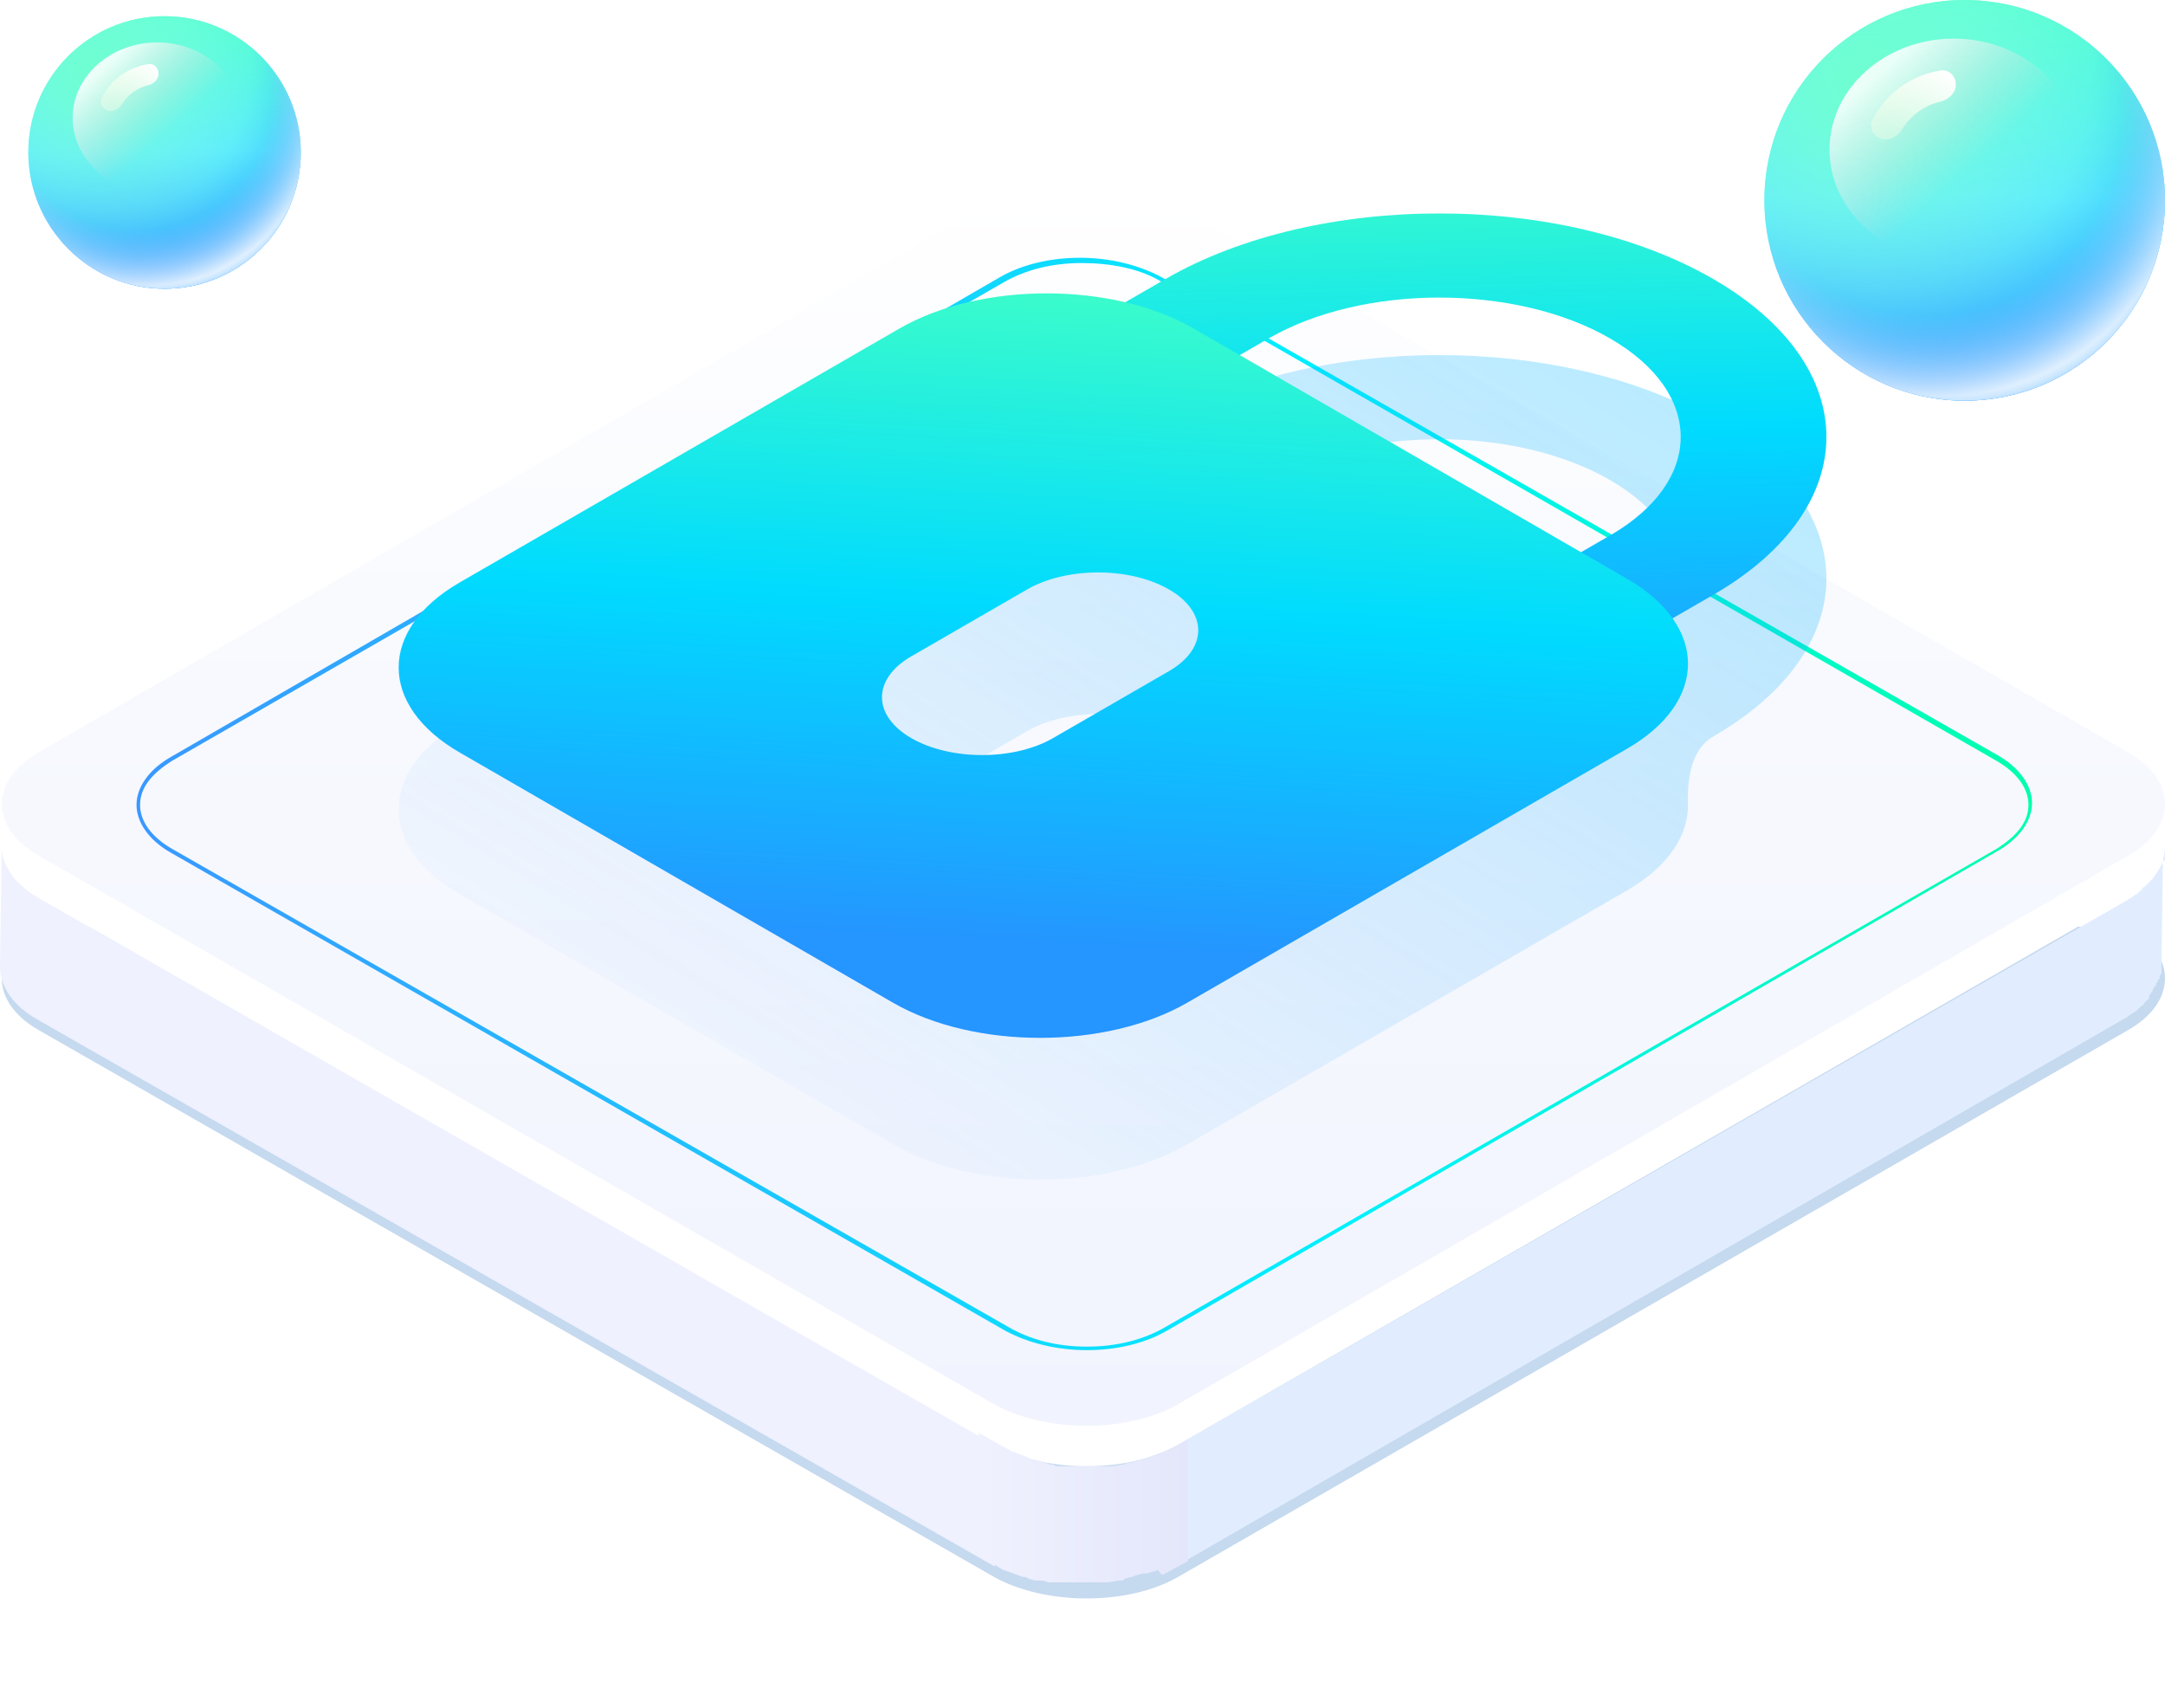 <svg width="535" height="422" viewBox="0 0 535 422" fill="none" xmlns="http://www.w3.org/2000/svg">
<g clip-path="url(#clip0_862_31683)">
<g filter="url(#filter0_f_862_31683)">
<path d="M9.639 254.554C-2.63 247.6 -2.63 235.866 9.639 228.912L244.496 230.215C256.764 223.262 276.92 223.262 289.627 230.215L525.798 228.912C538.066 235.866 538.066 247.6 525.798 254.554L290.941 389.723C278.673 396.677 258.517 396.677 245.81 389.723L9.639 254.554Z" fill="#C5D9EF"/>
</g>
<path d="M535 210.157C535 210.592 535 211.027 535 211.027C535 211.461 535 211.461 535 211.896C535 212.331 535 212.765 534.562 212.765C534.562 213.2 534.562 213.2 534.124 213.634C534.124 214.069 533.686 214.069 533.686 214.504C533.248 214.938 533.248 215.373 532.809 215.808C532.371 216.242 532.371 216.677 531.933 217.111C531.933 217.111 531.933 217.111 531.495 217.546C531.057 217.981 530.619 218.415 530.18 218.85C529.742 219.285 529.304 219.285 529.304 219.719C528.866 220.154 528.866 220.154 528.428 220.588C527.99 221.023 527.551 221.023 527.113 221.458C526.675 221.892 526.237 221.892 525.799 222.327L290.942 357.061L290.504 387.05L525.361 251.447C525.361 251.447 525.799 251.447 525.799 251.012C526.237 251.012 526.237 250.578 526.675 250.578C527.113 250.143 527.551 250.143 527.99 249.708C528.428 249.274 528.428 249.274 528.866 248.839C529.304 248.404 529.742 248.404 529.742 247.97C530.18 247.535 530.619 247.101 531.057 246.666C531.057 246.666 531.057 246.666 531.057 246.231C531.057 245.797 531.495 245.797 531.495 245.362L531.933 244.927C531.933 244.927 531.933 244.927 531.933 244.493C532.371 244.058 532.371 243.624 532.809 243.624C532.809 243.624 532.809 243.624 532.809 243.189C532.809 242.754 533.248 242.754 533.248 242.32C533.248 242.32 533.248 241.885 533.686 241.885C533.686 241.885 533.686 241.885 533.686 241.45C533.686 241.016 533.686 241.016 534.124 240.581V240.147C534.124 239.712 534.124 239.277 534.124 239.277C534.124 238.843 534.124 238.843 534.124 238.408C534.124 238.408 534.124 238.408 534.124 237.973L534.562 207.984C535 209.288 535 209.723 535 210.157Z" fill="#E1EDFF"/>
<path d="M9.64 221.892C3.505 218.415 0.438 213.634 0.438 208.854L0 238.843C0 243.623 3.067 248.404 9.201 251.881L245.811 387.05L246.249 357.061L9.64 221.892Z" fill="#EFF1FE"/>
<path d="M525.798 196.25C538.066 203.204 538.066 214.939 525.798 221.893L290.941 357.061C278.673 364.015 258.517 364.015 245.81 357.061L9.639 221.893C-2.63 214.939 -2.63 203.204 9.639 196.25L244.496 60.647C256.764 53.693 276.92 53.693 289.627 60.647L525.798 196.25Z" fill="white"/>
<path d="M9.639 211.461C-2.63 204.507 -2.63 192.772 9.639 185.818L244.496 50.215C256.764 43.261 276.92 43.261 289.627 50.215L525.798 185.818C538.066 192.772 538.066 204.507 525.798 211.461L290.941 347.064C278.673 354.018 258.517 354.018 245.81 347.064L9.639 211.461Z" fill="url(#paint0_linear_862_31683)"/>
<path d="M268.595 333.591C261.146 333.591 254.136 331.853 248.439 328.811L42.063 210.593C36.805 207.55 33.738 203.204 33.738 198.858C33.738 194.512 36.805 190.165 42.063 187.123L247.125 68.47C252.383 65.428 259.394 63.69 266.842 63.69C274.291 63.69 281.302 65.428 286.998 68.47L493.812 186.688C499.07 189.731 502.137 194.077 502.137 198.423C502.137 202.769 499.07 207.116 493.812 210.158L288.312 328.811C283.054 331.853 276.044 333.591 268.595 333.591ZM267.28 64.993C259.832 64.993 253.259 66.732 248.001 69.774L42.502 187.992C37.682 191.035 34.615 194.512 34.615 198.858C34.615 202.769 37.244 206.681 42.502 209.723L249.316 327.941C254.574 330.984 261.146 332.722 268.595 332.722C276.044 332.722 282.616 330.984 287.874 327.941L493.374 209.723C498.194 206.681 501.261 203.204 501.261 198.858C501.261 194.946 498.632 191.035 493.374 187.992L286.56 69.34C281.302 66.297 274.291 64.993 267.28 64.993Z" fill="url(#paint1_linear_862_31683)"/>
<path d="M287.875 388.788C288.751 388.353 292.694 386.18 293.571 385.745V355.756C292.694 356.191 289.189 357.929 288.313 358.364C287.875 358.364 287.875 358.798 287.436 358.798C286.56 359.233 285.684 359.668 284.807 359.668C284.369 359.668 284.369 360.102 283.931 360.102C283.493 360.102 283.055 360.537 282.178 360.537C281.74 360.537 281.302 360.972 280.864 360.972C280.426 360.972 279.549 361.406 279.111 361.406C278.673 361.406 278.235 361.406 277.797 361.841C276.482 361.841 275.606 362.275 274.291 362.275C273.853 362.275 273.415 362.275 272.977 362.275C272.101 362.275 271.662 362.275 270.786 362.275C270.348 362.275 269.91 362.275 269.472 362.275C269.033 362.275 268.157 362.275 267.719 362.275C267.281 362.275 266.843 362.275 266.404 362.275C265.966 362.275 265.528 362.275 264.652 362.275C264.214 362.275 263.775 362.275 263.337 362.275C262.899 362.275 262.461 362.275 261.585 362.275C261.146 362.275 260.708 362.275 260.27 361.841C259.832 361.841 258.956 361.841 258.517 361.406C258.079 361.406 257.641 361.406 257.203 360.972C256.327 360.972 255.888 360.537 255.012 360.537C254.574 360.537 254.136 360.537 254.136 360.102C252.821 359.668 251.945 359.233 250.63 358.798C250.192 358.798 249.754 358.364 248.878 357.929C248.44 357.929 248.44 357.495 248.001 357.495C247.125 357.06 242.744 354.452 241.867 354.018V384.441C242.744 384.876 246.687 387.049 247.125 387.484C247.563 387.484 247.563 387.918 248.001 387.918C248.44 387.918 248.878 388.353 249.316 388.353C250.63 388.788 251.507 389.222 252.821 389.657C252.821 389.657 252.821 389.657 253.259 389.657C253.698 389.657 253.698 389.657 254.136 390.091C254.574 390.091 255.45 390.526 255.888 390.526H256.327C256.765 390.526 256.765 390.526 257.203 390.526C257.641 390.526 258.079 390.526 258.956 390.961C259.394 390.961 259.394 390.961 259.832 390.961C260.27 390.961 260.27 390.961 260.708 390.961C261.146 390.961 261.585 390.961 262.023 390.961C262.461 390.961 262.461 390.961 262.899 390.961C263.337 390.961 263.337 390.961 263.775 390.961C264.214 390.961 264.652 390.961 265.09 390.961C265.528 390.961 265.528 390.961 265.966 390.961C265.966 390.961 266.404 390.961 266.843 390.961C267.281 390.961 268.157 390.961 268.595 390.961C269.033 390.961 269.033 390.961 269.472 390.961H269.91C270.786 390.961 271.224 390.961 272.101 390.961C272.539 390.961 272.539 390.961 272.977 390.961C272.977 390.961 272.977 390.961 273.415 390.961C274.73 390.961 275.606 390.526 276.92 390.526C277.359 390.526 277.797 390.526 277.797 390.091C278.235 390.091 279.111 389.657 279.549 389.657C279.988 389.657 280.426 389.222 280.864 389.222C281.302 389.222 281.74 388.788 282.617 388.788H283.055H283.493C284.369 388.353 285.246 388.353 286.122 387.918C286.998 389.222 287.436 389.222 287.875 388.788Z" fill="url(#paint2_linear_862_31683)"/>
<path fill-rule="evenodd" clip-rule="evenodd" d="M313.516 118.61C310.333 120.447 310.333 125.041 313.516 126.879L383.533 167.303C387.964 169.861 393.423 169.861 397.855 167.303C421.144 153.857 421.144 132.056 397.855 118.61C374.565 105.163 336.805 105.163 313.516 118.61ZM417.118 198.494C416.937 192.301 417.95 185.1 423.315 182.003C460.667 160.438 460.667 125.475 423.315 103.91C385.964 82.345 325.406 82.345 288.055 103.91C281.636 107.616 274.061 108.521 266.68 107.848C250.976 106.417 234.344 109.195 222.242 116.182L113.58 178.918C93.492 190.516 93.492 209.32 113.58 220.918L220.651 282.736C240.739 294.334 273.309 294.334 293.397 282.736L402.059 219.999C412.326 214.072 417.346 206.262 417.118 198.494ZM253.842 180.624C263.509 175.043 279.183 175.043 288.85 180.624C298.518 186.206 298.518 195.255 288.85 200.837L260.207 217.374C250.54 222.955 234.866 222.955 225.198 217.374C215.531 211.792 215.531 202.743 225.198 197.162L253.842 180.624Z" fill="url(#paint3_linear_862_31683)"/>
<path d="M263.876 82.87C277.597 83.308 291.185 85.466 303.587 89.342L313.516 83.609C336.806 70.163 374.565 70.163 397.855 83.609C421.145 97.056 421.145 118.856 397.855 132.303L387.926 138.035C394.64 145.196 398.377 153.04 399.137 160.962L423.316 147.003C460.667 125.438 460.667 90.474 423.316 68.91C385.965 47.345 325.406 47.345 288.055 68.91L263.876 82.87Z" fill="url(#paint4_linear_862_31683)"/>
<path fill-rule="evenodd" clip-rule="evenodd" d="M294.988 81.182C274.9 69.584 242.33 69.584 222.242 81.182L113.58 143.918C93.492 155.516 93.492 174.32 113.58 185.918L220.651 247.735C240.739 259.333 273.309 259.333 293.397 247.735L402.059 184.999C422.148 173.401 422.148 154.597 402.059 142.999L294.988 81.182ZM288.85 145.624C279.183 140.043 263.509 140.043 253.842 145.624L225.198 162.161C215.531 167.743 215.531 176.792 225.198 182.374C234.866 187.955 250.539 187.955 260.207 182.374L288.85 165.836C298.518 160.255 298.518 151.206 288.85 145.624Z" fill="url(#paint5_linear_862_31683)"/>
<circle cx="40.667" cy="37.667" r="33.667" fill="url(#paint6_linear_862_31683)"/>
<circle cx="40.667" cy="37.667" r="33.667" fill="url(#paint7_radial_862_31683)"/>
<circle cx="40.667" cy="37.667" r="33.667" fill="url(#paint8_radial_862_31683)"/>
<circle cx="40.667" cy="37.667" r="33.667" fill="url(#paint9_radial_862_31683)"/>
<circle cx="40.667" cy="37.667" r="33.667" fill="url(#paint10_radial_862_31683)"/>
<g style="mix-blend-mode:lighten">
<ellipse cx="38.843" cy="29.149" rx="20.89" ry="18.659" fill="url(#paint11_linear_862_31683)"/>
</g>
<g style="mix-blend-mode:lighten">
<path d="M26.628 27.315C25.277 26.895 24.503 25.445 25.14 24.181C26.249 21.982 27.872 20.067 29.888 18.61C31.904 17.152 34.23 16.209 36.666 15.844C38.066 15.635 39.201 16.823 39.176 18.239C39.152 19.654 37.969 20.75 36.591 21.074C35.266 21.385 34.008 21.956 32.892 22.763C31.776 23.57 30.84 24.586 30.13 25.747C29.391 26.954 27.98 27.735 26.628 27.315Z" fill="url(#paint12_linear_862_31683)"/>
</g>
<circle cx="485.5" cy="49.5" r="49.5" fill="url(#paint13_linear_862_31683)"/>
<circle cx="485.5" cy="49.5" r="49.5" fill="url(#paint14_radial_862_31683)"/>
<circle cx="485.5" cy="49.5" r="49.5" fill="url(#paint15_radial_862_31683)"/>
<circle cx="485.5" cy="49.5" r="49.5" fill="url(#paint16_radial_862_31683)"/>
<circle cx="485.5" cy="49.5" r="49.5" fill="url(#paint17_radial_862_31683)"/>
<g style="mix-blend-mode:lighten">
<ellipse cx="482.817" cy="36.977" rx="30.714" ry="27.434" fill="url(#paint18_linear_862_31683)"/>
</g>
<g style="mix-blend-mode:lighten">
<path d="M464.86 34.281C462.873 33.663 461.735 31.531 462.672 29.673C464.302 26.439 466.689 23.625 469.653 21.481C472.616 19.337 476.037 17.951 479.618 17.415C481.676 17.107 483.345 18.855 483.31 20.936C483.274 23.016 481.534 24.628 479.508 25.104C477.561 25.561 475.71 26.401 474.07 27.587C472.429 28.774 471.053 30.268 470.009 31.975C468.923 33.75 466.848 34.898 464.86 34.281Z" fill="url(#paint19_linear_862_31683)"/>
</g>
</g>
<defs>
<filter id="filter0_f_862_31683" x="-10.562" y="214" width="556.562" height="191.938" filterUnits="userSpaceOnUse" color-interpolation-filters="sRGB">
<feFlood flood-opacity="0" result="BackgroundImageFix"/>
<feBlend mode="normal" in="SourceGraphic" in2="BackgroundImageFix" result="shape"/>
<feGaussianBlur stdDeviation="5.5" result="effect1_foregroundBlur_862_31683"/>
</filter>
<linearGradient id="paint0_linear_862_31683" x1="267.84" y1="352.232" x2="267.84" y2="44.998" gradientUnits="userSpaceOnUse">
<stop stop-color="#F1F4FE"/>
<stop offset="0.58" stop-color="#F7F9FE"/>
<stop offset="1" stop-color="white"/>
</linearGradient>
<linearGradient id="paint1_linear_862_31683" x1="33.384" y1="198.621" x2="502.289" y2="198.621" gradientUnits="userSpaceOnUse">
<stop stop-color="#3A98FF"/>
<stop offset="0.628" stop-color="#00F0FF"/>
<stop offset="1" stop-color="#00FFAC"/>
</linearGradient>
<linearGradient id="paint2_linear_862_31683" x1="242.582" y1="373.938" x2="293.464" y2="373.938" gradientUnits="userSpaceOnUse">
<stop stop-color="#EFF1FE"/>
<stop offset="1" stop-color="#E4E7FB"/>
</linearGradient>
<linearGradient id="paint3_linear_862_31683" x1="408" y1="-73.5" x2="170.5" y2="310.5" gradientUnits="userSpaceOnUse">
<stop stop-color="#00CBFF" stop-opacity="0.44"/>
<stop offset="0.971" stop-color="#3A98FF" stop-opacity="0"/>
</linearGradient>
<linearGradient id="paint4_linear_862_31683" x1="400.837" y1="32.218" x2="405.107" y2="179.563" gradientUnits="userSpaceOnUse">
<stop stop-color="#40FFC6"/>
<stop offset="0.503" stop-color="#00DBFF"/>
<stop offset="1" stop-color="#2595FF"/>
</linearGradient>
<linearGradient id="paint5_linear_862_31683" x1="311.875" y1="67.217" x2="302.908" y2="236.268" gradientUnits="userSpaceOnUse">
<stop stop-color="#40FFC6"/>
<stop offset="0.503" stop-color="#00DBFF"/>
<stop offset="1" stop-color="#2595FF"/>
</linearGradient>
<linearGradient id="paint6_linear_862_31683" x1="40.667" y1="4" x2="40.667" y2="71.333" gradientUnits="userSpaceOnUse">
<stop stop-color="#40FFC6"/>
<stop offset="0.493" stop-color="#4AE6FF"/>
<stop offset="1" stop-color="#2595FF"/>
</linearGradient>
<radialGradient id="paint7_radial_862_31683" cx="0" cy="0" r="1" gradientUnits="userSpaceOnUse" gradientTransform="translate(26.839 17.226) rotate(62.622) scale(75.826)">
<stop offset="0.462" stop-color="#2AA8FF" stop-opacity="0"/>
<stop offset="0.895" stop-color="#2595FF"/>
</radialGradient>
<radialGradient id="paint8_radial_862_31683" cx="0" cy="0" r="1" gradientUnits="userSpaceOnUse" gradientTransform="translate(24.434 18.429) rotate(56.626) scale(90.708)">
<stop stop-color="#6EFFCE"/>
<stop offset="0.57" stop-color="#A5FFFD" stop-opacity="0"/>
</radialGradient>
<radialGradient id="paint9_radial_862_31683" cx="0" cy="0" r="1" gradientUnits="userSpaceOnUse" gradientTransform="translate(34.054 24.441) rotate(63.435) scale(48.359)">
<stop offset="0.672" stop-color="#9EC6FD" stop-opacity="0"/>
<stop offset="1" stop-color="white"/>
</radialGradient>
<radialGradient id="paint10_radial_862_31683" cx="0" cy="0" r="1" gradientUnits="userSpaceOnUse" gradientTransform="translate(37.027 30.387) rotate(62.038) scale(41.722)">
<stop offset="0.961" stop-color="#2AA8FF" stop-opacity="0"/>
<stop offset="1" stop-color="#058AFF" stop-opacity="0.26"/>
</radialGradient>
<linearGradient id="paint11_linear_862_31683" x1="26.906" y1="15.305" x2="41.967" y2="32.032" gradientUnits="userSpaceOnUse">
<stop stop-color="white" stop-opacity="0.86"/>
<stop offset="1" stop-color="#D9D9D9" stop-opacity="0"/>
</linearGradient>
<linearGradient id="paint12_linear_862_31683" x1="38.847" y1="17.193" x2="29.747" y2="27.657" gradientUnits="userSpaceOnUse">
<stop stop-color="white"/>
<stop offset="1" stop-color="#FFFFE9" stop-opacity="0.38"/>
</linearGradient>
<linearGradient id="paint13_linear_862_31683" x1="485.5" y1="0" x2="485.5" y2="99" gradientUnits="userSpaceOnUse">
<stop stop-color="#40FFC6"/>
<stop offset="0.493" stop-color="#4AE6FF"/>
<stop offset="1" stop-color="#2595FF"/>
</linearGradient>
<radialGradient id="paint14_radial_862_31683" cx="0" cy="0" r="1" gradientUnits="userSpaceOnUse" gradientTransform="translate(465.17 19.446) rotate(62.622) scale(111.487)">
<stop offset="0.462" stop-color="#2AA8FF" stop-opacity="0"/>
<stop offset="0.895" stop-color="#2595FF"/>
</radialGradient>
<radialGradient id="paint15_radial_862_31683" cx="0" cy="0" r="1" gradientUnits="userSpaceOnUse" gradientTransform="translate(461.634 21.214) rotate(56.626) scale(133.368)">
<stop stop-color="#6EFFCE"/>
<stop offset="0.57" stop-color="#A5FFFD" stop-opacity="0"/>
</radialGradient>
<radialGradient id="paint16_radial_862_31683" cx="0" cy="0" r="1" gradientUnits="userSpaceOnUse" gradientTransform="translate(475.777 30.054) rotate(63.435) scale(71.102)">
<stop offset="0.672" stop-color="#9EC6FD" stop-opacity="0"/>
<stop offset="1" stop-color="white"/>
</radialGradient>
<radialGradient id="paint17_radial_862_31683" cx="0" cy="0" r="1" gradientUnits="userSpaceOnUse" gradientTransform="translate(480.149 38.797) rotate(62.038) scale(61.344)">
<stop offset="0.961" stop-color="#2AA8FF" stop-opacity="0"/>
<stop offset="1" stop-color="#058AFF" stop-opacity="0.26"/>
</radialGradient>
<linearGradient id="paint18_linear_862_31683" x1="465.267" y1="16.623" x2="487.411" y2="41.216" gradientUnits="userSpaceOnUse">
<stop stop-color="white" stop-opacity="0.86"/>
<stop offset="1" stop-color="#D9D9D9" stop-opacity="0"/>
</linearGradient>
<linearGradient id="paint19_linear_862_31683" x1="482.825" y1="19.398" x2="469.446" y2="34.783" gradientUnits="userSpaceOnUse">
<stop stop-color="white"/>
<stop offset="1" stop-color="#FFFFE9" stop-opacity="0.38"/>
</linearGradient>
<clipPath id="clip0_862_31683">
<rect width="535" height="422" fill="white"/>
</clipPath>
</defs>
</svg>
